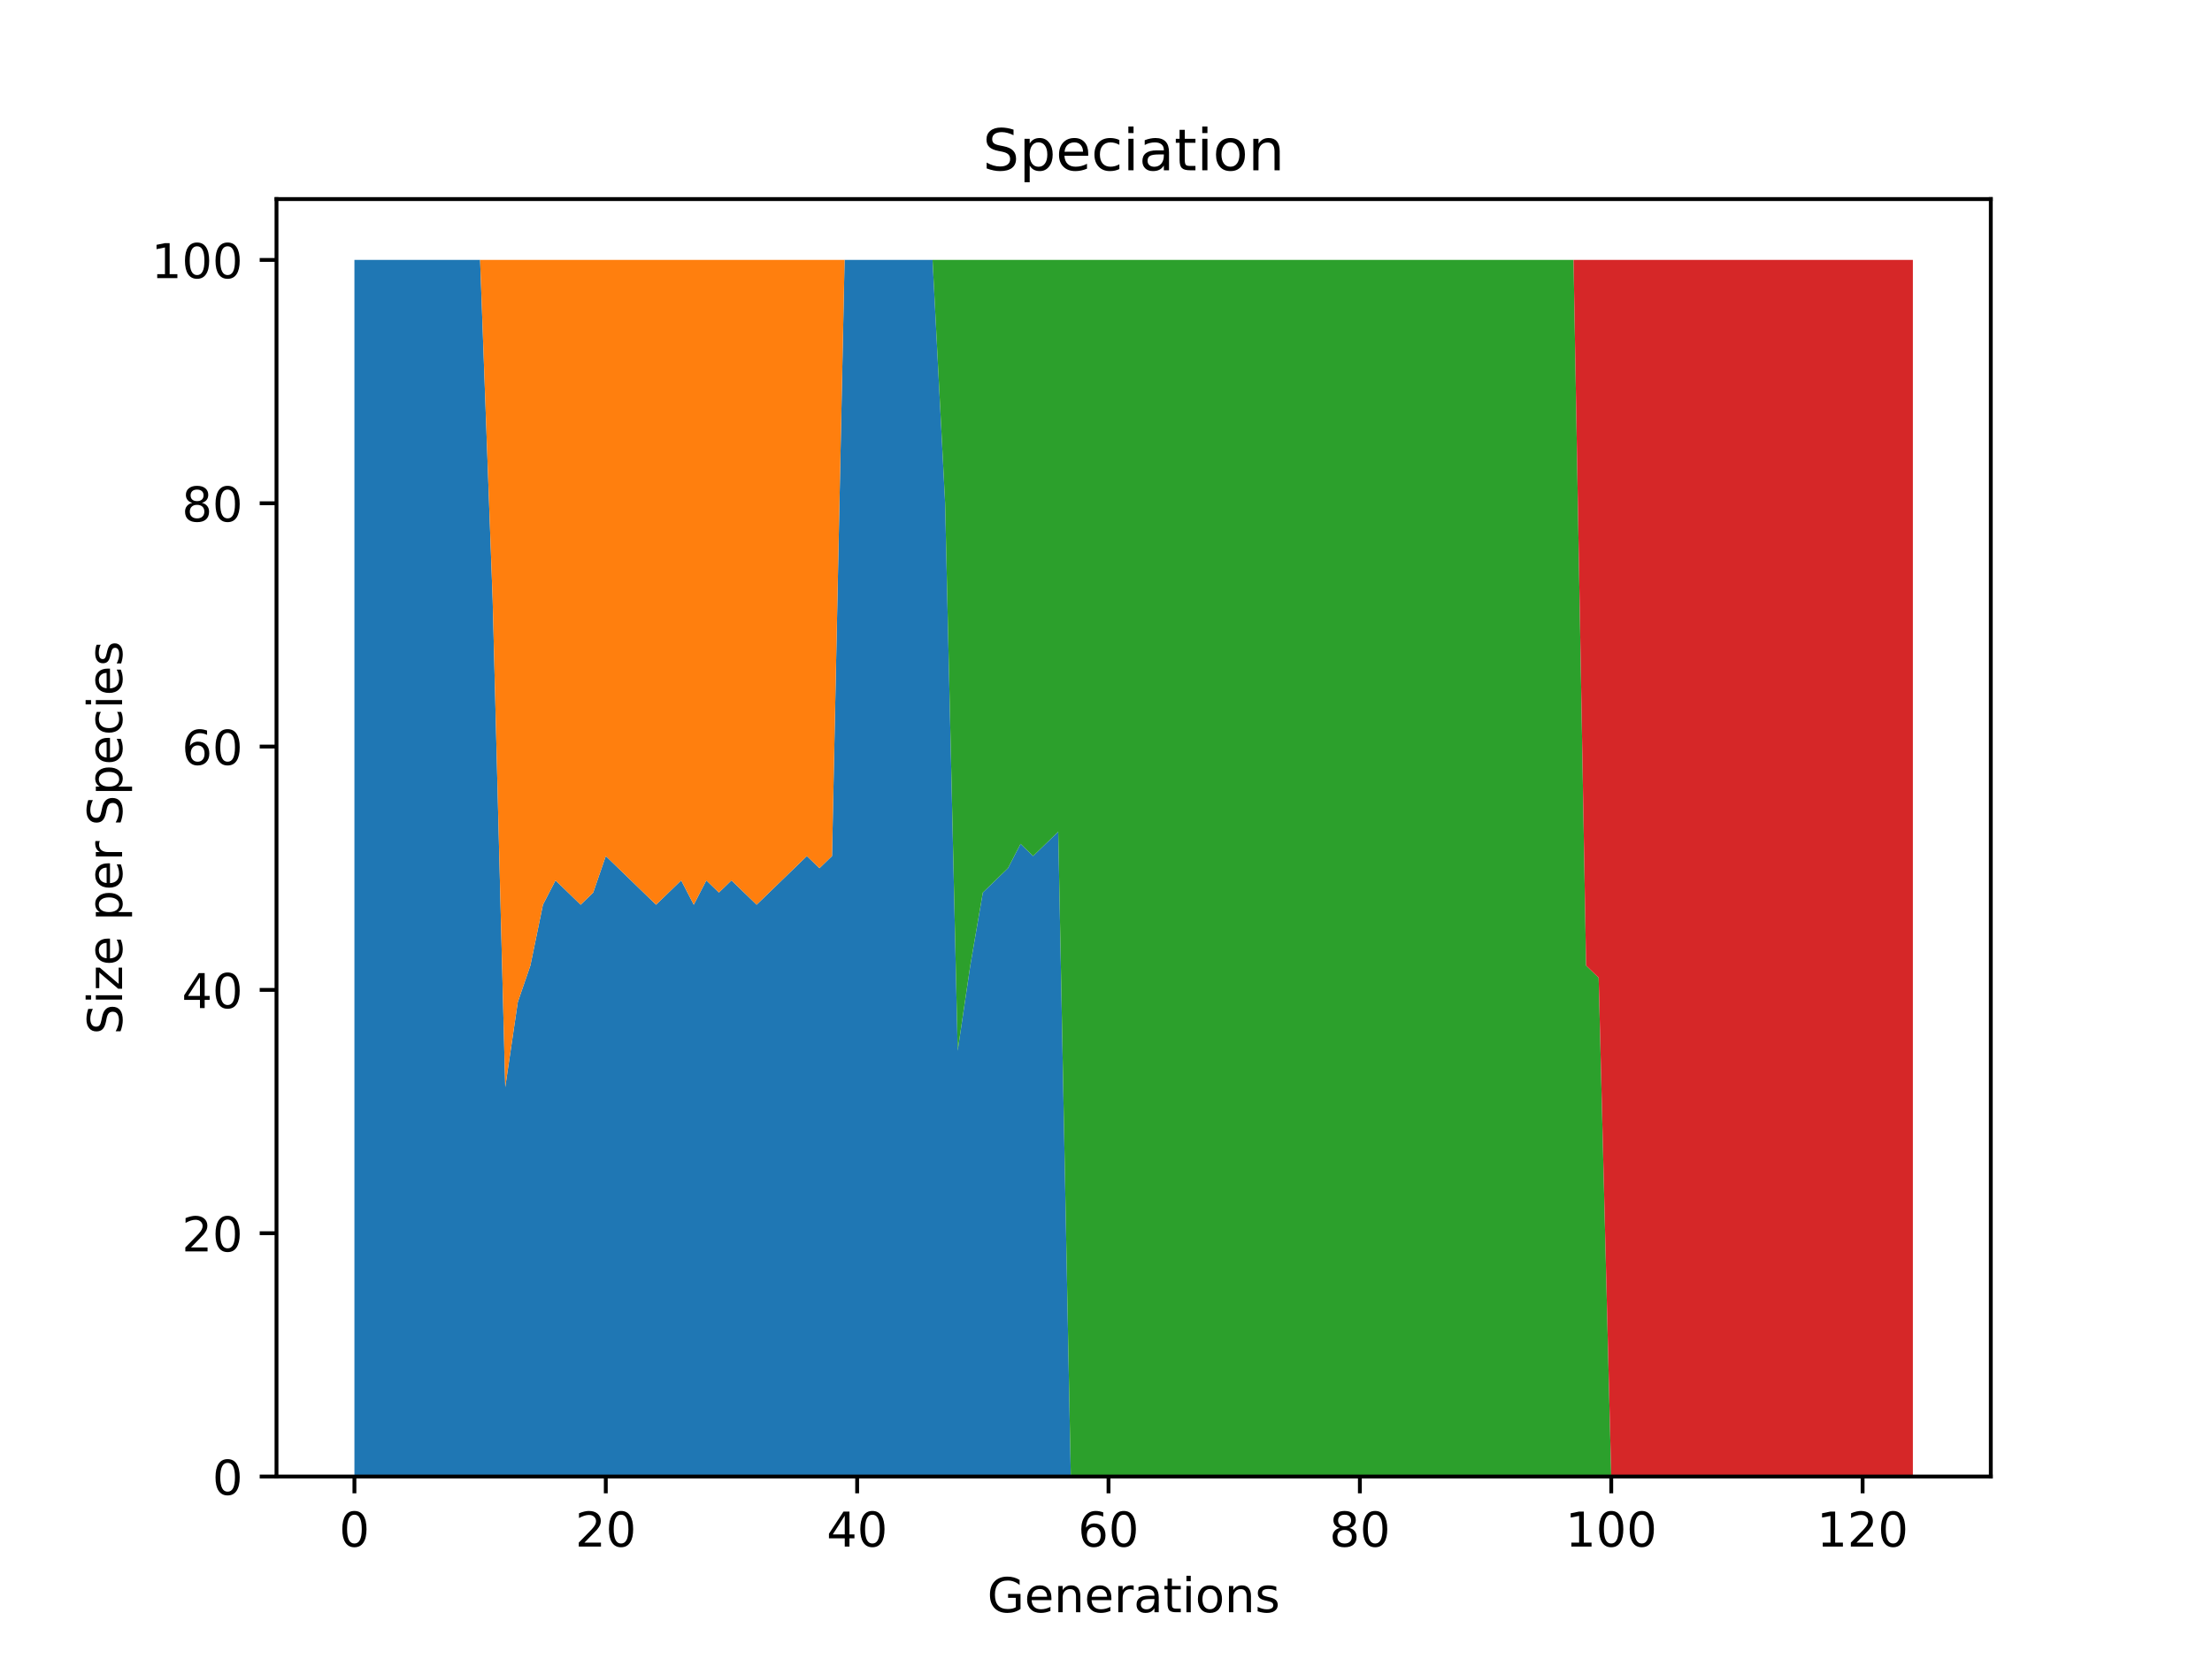 <?xml version="1.0" encoding="utf-8" standalone="no"?>
<!DOCTYPE svg PUBLIC "-//W3C//DTD SVG 1.1//EN"
  "http://www.w3.org/Graphics/SVG/1.1/DTD/svg11.dtd">
<!-- Created with matplotlib (https://matplotlib.org/) -->
<svg height="345.6pt" version="1.1" viewBox="0 0 460.8 345.6" width="460.8pt" xmlns="http://www.w3.org/2000/svg" xmlns:xlink="http://www.w3.org/1999/xlink">
 <defs>
  <style type="text/css">*{stroke-linecap:butt;stroke-linejoin:round;}</style>
 </defs>
 <g id="figure_1">
  <g id="patch_1">
   <path d="M 0 345.6 
L 460.8 345.6 
L 460.8 0 
L 0 0 
z
" style="fill:#ffffff;"/>
  </g>
  <g id="axes_1">
   <g id="patch_2">
    <path d="M 57.6 307.584 
L 414.72 307.584 
L 414.72 41.472 
L 57.6 41.472 
z
" style="fill:#ffffff;"/>
   </g>
   <g id="PolyCollection_1">
    <path clip-path="url(#p32f1ed268d)" d="M 73.833 54.144 
L 73.833 307.584 
L 76.451 307.584 
L 79.069 307.584 
L 81.687 307.584 
L 84.305 307.584 
L 86.924 307.584 
L 89.542 307.584 
L 92.16 307.584 
L 94.778 307.584 
L 97.396 307.584 
L 100.015 307.584 
L 102.633 307.584 
L 105.251 307.584 
L 107.869 307.584 
L 110.487 307.584 
L 113.105 307.584 
L 115.724 307.584 
L 118.342 307.584 
L 120.96 307.584 
L 123.578 307.584 
L 126.196 307.584 
L 128.815 307.584 
L 131.433 307.584 
L 134.051 307.584 
L 136.669 307.584 
L 139.287 307.584 
L 141.905 307.584 
L 144.524 307.584 
L 147.142 307.584 
L 149.76 307.584 
L 152.378 307.584 
L 154.996 307.584 
L 157.615 307.584 
L 160.233 307.584 
L 162.851 307.584 
L 165.469 307.584 
L 168.087 307.584 
L 170.705 307.584 
L 173.324 307.584 
L 175.942 307.584 
L 178.56 307.584 
L 181.178 307.584 
L 183.796 307.584 
L 186.415 307.584 
L 189.033 307.584 
L 191.651 307.584 
L 194.269 307.584 
L 196.887 307.584 
L 199.505 307.584 
L 202.124 307.584 
L 204.742 307.584 
L 207.36 307.584 
L 209.978 307.584 
L 212.596 307.584 
L 215.215 307.584 
L 217.833 307.584 
L 220.451 307.584 
L 223.069 307.584 
L 225.687 307.584 
L 228.305 307.584 
L 230.924 307.584 
L 233.542 307.584 
L 236.16 307.584 
L 238.778 307.584 
L 241.396 307.584 
L 244.015 307.584 
L 246.633 307.584 
L 249.251 307.584 
L 251.869 307.584 
L 254.487 307.584 
L 257.105 307.584 
L 259.724 307.584 
L 262.342 307.584 
L 264.96 307.584 
L 267.578 307.584 
L 270.196 307.584 
L 272.815 307.584 
L 275.433 307.584 
L 278.051 307.584 
L 280.669 307.584 
L 283.287 307.584 
L 285.905 307.584 
L 288.524 307.584 
L 291.142 307.584 
L 293.76 307.584 
L 296.378 307.584 
L 298.996 307.584 
L 301.615 307.584 
L 304.233 307.584 
L 306.851 307.584 
L 309.469 307.584 
L 312.087 307.584 
L 314.705 307.584 
L 317.324 307.584 
L 319.942 307.584 
L 322.56 307.584 
L 325.178 307.584 
L 327.796 307.584 
L 330.415 307.584 
L 333.033 307.584 
L 335.651 307.584 
L 338.269 307.584 
L 340.887 307.584 
L 343.505 307.584 
L 346.124 307.584 
L 348.742 307.584 
L 351.36 307.584 
L 353.978 307.584 
L 356.596 307.584 
L 359.215 307.584 
L 361.833 307.584 
L 364.451 307.584 
L 367.069 307.584 
L 369.687 307.584 
L 372.305 307.584 
L 374.924 307.584 
L 377.542 307.584 
L 380.16 307.584 
L 382.778 307.584 
L 385.396 307.584 
L 388.015 307.584 
L 390.633 307.584 
L 393.251 307.584 
L 395.869 307.584 
L 398.487 307.584 
L 398.487 307.584 
L 398.487 307.584 
L 395.869 307.584 
L 393.251 307.584 
L 390.633 307.584 
L 388.015 307.584 
L 385.396 307.584 
L 382.778 307.584 
L 380.16 307.584 
L 377.542 307.584 
L 374.924 307.584 
L 372.305 307.584 
L 369.687 307.584 
L 367.069 307.584 
L 364.451 307.584 
L 361.833 307.584 
L 359.215 307.584 
L 356.596 307.584 
L 353.978 307.584 
L 351.36 307.584 
L 348.742 307.584 
L 346.124 307.584 
L 343.505 307.584 
L 340.887 307.584 
L 338.269 307.584 
L 335.651 307.584 
L 333.033 307.584 
L 330.415 307.584 
L 327.796 307.584 
L 325.178 307.584 
L 322.56 307.584 
L 319.942 307.584 
L 317.324 307.584 
L 314.705 307.584 
L 312.087 307.584 
L 309.469 307.584 
L 306.851 307.584 
L 304.233 307.584 
L 301.615 307.584 
L 298.996 307.584 
L 296.378 307.584 
L 293.76 307.584 
L 291.142 307.584 
L 288.524 307.584 
L 285.905 307.584 
L 283.287 307.584 
L 280.669 307.584 
L 278.051 307.584 
L 275.433 307.584 
L 272.815 307.584 
L 270.196 307.584 
L 267.578 307.584 
L 264.96 307.584 
L 262.342 307.584 
L 259.724 307.584 
L 257.105 307.584 
L 254.487 307.584 
L 251.869 307.584 
L 249.251 307.584 
L 246.633 307.584 
L 244.015 307.584 
L 241.396 307.584 
L 238.778 307.584 
L 236.16 307.584 
L 233.542 307.584 
L 230.924 307.584 
L 228.305 307.584 
L 225.687 307.584 
L 223.069 307.584 
L 220.451 173.261 
L 217.833 175.795 
L 215.215 178.33 
L 212.596 175.795 
L 209.978 180.864 
L 207.36 183.398 
L 204.742 185.933 
L 202.124 201.139 
L 199.505 218.88 
L 196.887 104.832 
L 194.269 54.144 
L 191.651 54.144 
L 189.033 54.144 
L 186.415 54.144 
L 183.796 54.144 
L 181.178 54.144 
L 178.56 54.144 
L 175.942 54.144 
L 173.324 178.33 
L 170.705 180.864 
L 168.087 178.33 
L 165.469 180.864 
L 162.851 183.398 
L 160.233 185.933 
L 157.615 188.467 
L 154.996 185.933 
L 152.378 183.398 
L 149.76 185.933 
L 147.142 183.398 
L 144.524 188.467 
L 141.905 183.398 
L 139.287 185.933 
L 136.669 188.467 
L 134.051 185.933 
L 131.433 183.398 
L 128.815 180.864 
L 126.196 178.33 
L 123.578 185.933 
L 120.96 188.467 
L 118.342 185.933 
L 115.724 183.398 
L 113.105 188.467 
L 110.487 201.139 
L 107.869 208.742 
L 105.251 226.483 
L 102.633 125.107 
L 100.015 54.144 
L 97.396 54.144 
L 94.778 54.144 
L 92.16 54.144 
L 89.542 54.144 
L 86.924 54.144 
L 84.305 54.144 
L 81.687 54.144 
L 79.069 54.144 
L 76.451 54.144 
L 73.833 54.144 
z
" style="fill:#1f77b4;"/>
   </g>
   <g id="PolyCollection_2">
    <path clip-path="url(#p32f1ed268d)" d="M 73.833 54.144 
L 73.833 54.144 
L 76.451 54.144 
L 79.069 54.144 
L 81.687 54.144 
L 84.305 54.144 
L 86.924 54.144 
L 89.542 54.144 
L 92.16 54.144 
L 94.778 54.144 
L 97.396 54.144 
L 100.015 54.144 
L 102.633 125.107 
L 105.251 226.483 
L 107.869 208.742 
L 110.487 201.139 
L 113.105 188.467 
L 115.724 183.398 
L 118.342 185.933 
L 120.96 188.467 
L 123.578 185.933 
L 126.196 178.33 
L 128.815 180.864 
L 131.433 183.398 
L 134.051 185.933 
L 136.669 188.467 
L 139.287 185.933 
L 141.905 183.398 
L 144.524 188.467 
L 147.142 183.398 
L 149.76 185.933 
L 152.378 183.398 
L 154.996 185.933 
L 157.615 188.467 
L 160.233 185.933 
L 162.851 183.398 
L 165.469 180.864 
L 168.087 178.33 
L 170.705 180.864 
L 173.324 178.33 
L 175.942 54.144 
L 178.56 54.144 
L 181.178 54.144 
L 183.796 54.144 
L 186.415 54.144 
L 189.033 54.144 
L 191.651 54.144 
L 194.269 54.144 
L 196.887 104.832 
L 199.505 218.88 
L 202.124 201.139 
L 204.742 185.933 
L 207.36 183.398 
L 209.978 180.864 
L 212.596 175.795 
L 215.215 178.33 
L 217.833 175.795 
L 220.451 173.261 
L 223.069 307.584 
L 225.687 307.584 
L 228.305 307.584 
L 230.924 307.584 
L 233.542 307.584 
L 236.16 307.584 
L 238.778 307.584 
L 241.396 307.584 
L 244.015 307.584 
L 246.633 307.584 
L 249.251 307.584 
L 251.869 307.584 
L 254.487 307.584 
L 257.105 307.584 
L 259.724 307.584 
L 262.342 307.584 
L 264.96 307.584 
L 267.578 307.584 
L 270.196 307.584 
L 272.815 307.584 
L 275.433 307.584 
L 278.051 307.584 
L 280.669 307.584 
L 283.287 307.584 
L 285.905 307.584 
L 288.524 307.584 
L 291.142 307.584 
L 293.76 307.584 
L 296.378 307.584 
L 298.996 307.584 
L 301.615 307.584 
L 304.233 307.584 
L 306.851 307.584 
L 309.469 307.584 
L 312.087 307.584 
L 314.705 307.584 
L 317.324 307.584 
L 319.942 307.584 
L 322.56 307.584 
L 325.178 307.584 
L 327.796 307.584 
L 330.415 307.584 
L 333.033 307.584 
L 335.651 307.584 
L 338.269 307.584 
L 340.887 307.584 
L 343.505 307.584 
L 346.124 307.584 
L 348.742 307.584 
L 351.36 307.584 
L 353.978 307.584 
L 356.596 307.584 
L 359.215 307.584 
L 361.833 307.584 
L 364.451 307.584 
L 367.069 307.584 
L 369.687 307.584 
L 372.305 307.584 
L 374.924 307.584 
L 377.542 307.584 
L 380.16 307.584 
L 382.778 307.584 
L 385.396 307.584 
L 388.015 307.584 
L 390.633 307.584 
L 393.251 307.584 
L 395.869 307.584 
L 398.487 307.584 
L 398.487 307.584 
L 398.487 307.584 
L 395.869 307.584 
L 393.251 307.584 
L 390.633 307.584 
L 388.015 307.584 
L 385.396 307.584 
L 382.778 307.584 
L 380.16 307.584 
L 377.542 307.584 
L 374.924 307.584 
L 372.305 307.584 
L 369.687 307.584 
L 367.069 307.584 
L 364.451 307.584 
L 361.833 307.584 
L 359.215 307.584 
L 356.596 307.584 
L 353.978 307.584 
L 351.36 307.584 
L 348.742 307.584 
L 346.124 307.584 
L 343.505 307.584 
L 340.887 307.584 
L 338.269 307.584 
L 335.651 307.584 
L 333.033 307.584 
L 330.415 307.584 
L 327.796 307.584 
L 325.178 307.584 
L 322.56 307.584 
L 319.942 307.584 
L 317.324 307.584 
L 314.705 307.584 
L 312.087 307.584 
L 309.469 307.584 
L 306.851 307.584 
L 304.233 307.584 
L 301.615 307.584 
L 298.996 307.584 
L 296.378 307.584 
L 293.76 307.584 
L 291.142 307.584 
L 288.524 307.584 
L 285.905 307.584 
L 283.287 307.584 
L 280.669 307.584 
L 278.051 307.584 
L 275.433 307.584 
L 272.815 307.584 
L 270.196 307.584 
L 267.578 307.584 
L 264.96 307.584 
L 262.342 307.584 
L 259.724 307.584 
L 257.105 307.584 
L 254.487 307.584 
L 251.869 307.584 
L 249.251 307.584 
L 246.633 307.584 
L 244.015 307.584 
L 241.396 307.584 
L 238.778 307.584 
L 236.16 307.584 
L 233.542 307.584 
L 230.924 307.584 
L 228.305 307.584 
L 225.687 307.584 
L 223.069 307.584 
L 220.451 173.261 
L 217.833 175.795 
L 215.215 178.33 
L 212.596 175.795 
L 209.978 180.864 
L 207.36 183.398 
L 204.742 185.933 
L 202.124 201.139 
L 199.505 218.88 
L 196.887 104.832 
L 194.269 54.144 
L 191.651 54.144 
L 189.033 54.144 
L 186.415 54.144 
L 183.796 54.144 
L 181.178 54.144 
L 178.56 54.144 
L 175.942 54.144 
L 173.324 54.144 
L 170.705 54.144 
L 168.087 54.144 
L 165.469 54.144 
L 162.851 54.144 
L 160.233 54.144 
L 157.615 54.144 
L 154.996 54.144 
L 152.378 54.144 
L 149.76 54.144 
L 147.142 54.144 
L 144.524 54.144 
L 141.905 54.144 
L 139.287 54.144 
L 136.669 54.144 
L 134.051 54.144 
L 131.433 54.144 
L 128.815 54.144 
L 126.196 54.144 
L 123.578 54.144 
L 120.96 54.144 
L 118.342 54.144 
L 115.724 54.144 
L 113.105 54.144 
L 110.487 54.144 
L 107.869 54.144 
L 105.251 54.144 
L 102.633 54.144 
L 100.015 54.144 
L 97.396 54.144 
L 94.778 54.144 
L 92.16 54.144 
L 89.542 54.144 
L 86.924 54.144 
L 84.305 54.144 
L 81.687 54.144 
L 79.069 54.144 
L 76.451 54.144 
L 73.833 54.144 
z
" style="fill:#ff7f0e;"/>
   </g>
   <g id="PolyCollection_3">
    <path clip-path="url(#p32f1ed268d)" d="M 73.833 54.144 
L 73.833 54.144 
L 76.451 54.144 
L 79.069 54.144 
L 81.687 54.144 
L 84.305 54.144 
L 86.924 54.144 
L 89.542 54.144 
L 92.16 54.144 
L 94.778 54.144 
L 97.396 54.144 
L 100.015 54.144 
L 102.633 54.144 
L 105.251 54.144 
L 107.869 54.144 
L 110.487 54.144 
L 113.105 54.144 
L 115.724 54.144 
L 118.342 54.144 
L 120.96 54.144 
L 123.578 54.144 
L 126.196 54.144 
L 128.815 54.144 
L 131.433 54.144 
L 134.051 54.144 
L 136.669 54.144 
L 139.287 54.144 
L 141.905 54.144 
L 144.524 54.144 
L 147.142 54.144 
L 149.76 54.144 
L 152.378 54.144 
L 154.996 54.144 
L 157.615 54.144 
L 160.233 54.144 
L 162.851 54.144 
L 165.469 54.144 
L 168.087 54.144 
L 170.705 54.144 
L 173.324 54.144 
L 175.942 54.144 
L 178.56 54.144 
L 181.178 54.144 
L 183.796 54.144 
L 186.415 54.144 
L 189.033 54.144 
L 191.651 54.144 
L 194.269 54.144 
L 196.887 104.832 
L 199.505 218.88 
L 202.124 201.139 
L 204.742 185.933 
L 207.36 183.398 
L 209.978 180.864 
L 212.596 175.795 
L 215.215 178.33 
L 217.833 175.795 
L 220.451 173.261 
L 223.069 307.584 
L 225.687 307.584 
L 228.305 307.584 
L 230.924 307.584 
L 233.542 307.584 
L 236.16 307.584 
L 238.778 307.584 
L 241.396 307.584 
L 244.015 307.584 
L 246.633 307.584 
L 249.251 307.584 
L 251.869 307.584 
L 254.487 307.584 
L 257.105 307.584 
L 259.724 307.584 
L 262.342 307.584 
L 264.96 307.584 
L 267.578 307.584 
L 270.196 307.584 
L 272.815 307.584 
L 275.433 307.584 
L 278.051 307.584 
L 280.669 307.584 
L 283.287 307.584 
L 285.905 307.584 
L 288.524 307.584 
L 291.142 307.584 
L 293.76 307.584 
L 296.378 307.584 
L 298.996 307.584 
L 301.615 307.584 
L 304.233 307.584 
L 306.851 307.584 
L 309.469 307.584 
L 312.087 307.584 
L 314.705 307.584 
L 317.324 307.584 
L 319.942 307.584 
L 322.56 307.584 
L 325.178 307.584 
L 327.796 307.584 
L 330.415 307.584 
L 333.033 307.584 
L 335.651 307.584 
L 338.269 307.584 
L 340.887 307.584 
L 343.505 307.584 
L 346.124 307.584 
L 348.742 307.584 
L 351.36 307.584 
L 353.978 307.584 
L 356.596 307.584 
L 359.215 307.584 
L 361.833 307.584 
L 364.451 307.584 
L 367.069 307.584 
L 369.687 307.584 
L 372.305 307.584 
L 374.924 307.584 
L 377.542 307.584 
L 380.16 307.584 
L 382.778 307.584 
L 385.396 307.584 
L 388.015 307.584 
L 390.633 307.584 
L 393.251 307.584 
L 395.869 307.584 
L 398.487 307.584 
L 398.487 307.584 
L 398.487 307.584 
L 395.869 307.584 
L 393.251 307.584 
L 390.633 307.584 
L 388.015 307.584 
L 385.396 307.584 
L 382.778 307.584 
L 380.16 307.584 
L 377.542 307.584 
L 374.924 307.584 
L 372.305 307.584 
L 369.687 307.584 
L 367.069 307.584 
L 364.451 307.584 
L 361.833 307.584 
L 359.215 307.584 
L 356.596 307.584 
L 353.978 307.584 
L 351.36 307.584 
L 348.742 307.584 
L 346.124 307.584 
L 343.505 307.584 
L 340.887 307.584 
L 338.269 307.584 
L 335.651 307.584 
L 333.033 203.674 
L 330.415 201.139 
L 327.796 54.144 
L 325.178 54.144 
L 322.56 54.144 
L 319.942 54.144 
L 317.324 54.144 
L 314.705 54.144 
L 312.087 54.144 
L 309.469 54.144 
L 306.851 54.144 
L 304.233 54.144 
L 301.615 54.144 
L 298.996 54.144 
L 296.378 54.144 
L 293.76 54.144 
L 291.142 54.144 
L 288.524 54.144 
L 285.905 54.144 
L 283.287 54.144 
L 280.669 54.144 
L 278.051 54.144 
L 275.433 54.144 
L 272.815 54.144 
L 270.196 54.144 
L 267.578 54.144 
L 264.96 54.144 
L 262.342 54.144 
L 259.724 54.144 
L 257.105 54.144 
L 254.487 54.144 
L 251.869 54.144 
L 249.251 54.144 
L 246.633 54.144 
L 244.015 54.144 
L 241.396 54.144 
L 238.778 54.144 
L 236.16 54.144 
L 233.542 54.144 
L 230.924 54.144 
L 228.305 54.144 
L 225.687 54.144 
L 223.069 54.144 
L 220.451 54.144 
L 217.833 54.144 
L 215.215 54.144 
L 212.596 54.144 
L 209.978 54.144 
L 207.36 54.144 
L 204.742 54.144 
L 202.124 54.144 
L 199.505 54.144 
L 196.887 54.144 
L 194.269 54.144 
L 191.651 54.144 
L 189.033 54.144 
L 186.415 54.144 
L 183.796 54.144 
L 181.178 54.144 
L 178.56 54.144 
L 175.942 54.144 
L 173.324 54.144 
L 170.705 54.144 
L 168.087 54.144 
L 165.469 54.144 
L 162.851 54.144 
L 160.233 54.144 
L 157.615 54.144 
L 154.996 54.144 
L 152.378 54.144 
L 149.76 54.144 
L 147.142 54.144 
L 144.524 54.144 
L 141.905 54.144 
L 139.287 54.144 
L 136.669 54.144 
L 134.051 54.144 
L 131.433 54.144 
L 128.815 54.144 
L 126.196 54.144 
L 123.578 54.144 
L 120.96 54.144 
L 118.342 54.144 
L 115.724 54.144 
L 113.105 54.144 
L 110.487 54.144 
L 107.869 54.144 
L 105.251 54.144 
L 102.633 54.144 
L 100.015 54.144 
L 97.396 54.144 
L 94.778 54.144 
L 92.16 54.144 
L 89.542 54.144 
L 86.924 54.144 
L 84.305 54.144 
L 81.687 54.144 
L 79.069 54.144 
L 76.451 54.144 
L 73.833 54.144 
z
" style="fill:#2ca02c;"/>
   </g>
   <g id="PolyCollection_4">
    <path clip-path="url(#p32f1ed268d)" d="M 73.833 54.144 
L 73.833 54.144 
L 76.451 54.144 
L 79.069 54.144 
L 81.687 54.144 
L 84.305 54.144 
L 86.924 54.144 
L 89.542 54.144 
L 92.16 54.144 
L 94.778 54.144 
L 97.396 54.144 
L 100.015 54.144 
L 102.633 54.144 
L 105.251 54.144 
L 107.869 54.144 
L 110.487 54.144 
L 113.105 54.144 
L 115.724 54.144 
L 118.342 54.144 
L 120.96 54.144 
L 123.578 54.144 
L 126.196 54.144 
L 128.815 54.144 
L 131.433 54.144 
L 134.051 54.144 
L 136.669 54.144 
L 139.287 54.144 
L 141.905 54.144 
L 144.524 54.144 
L 147.142 54.144 
L 149.76 54.144 
L 152.378 54.144 
L 154.996 54.144 
L 157.615 54.144 
L 160.233 54.144 
L 162.851 54.144 
L 165.469 54.144 
L 168.087 54.144 
L 170.705 54.144 
L 173.324 54.144 
L 175.942 54.144 
L 178.56 54.144 
L 181.178 54.144 
L 183.796 54.144 
L 186.415 54.144 
L 189.033 54.144 
L 191.651 54.144 
L 194.269 54.144 
L 196.887 54.144 
L 199.505 54.144 
L 202.124 54.144 
L 204.742 54.144 
L 207.36 54.144 
L 209.978 54.144 
L 212.596 54.144 
L 215.215 54.144 
L 217.833 54.144 
L 220.451 54.144 
L 223.069 54.144 
L 225.687 54.144 
L 228.305 54.144 
L 230.924 54.144 
L 233.542 54.144 
L 236.16 54.144 
L 238.778 54.144 
L 241.396 54.144 
L 244.015 54.144 
L 246.633 54.144 
L 249.251 54.144 
L 251.869 54.144 
L 254.487 54.144 
L 257.105 54.144 
L 259.724 54.144 
L 262.342 54.144 
L 264.96 54.144 
L 267.578 54.144 
L 270.196 54.144 
L 272.815 54.144 
L 275.433 54.144 
L 278.051 54.144 
L 280.669 54.144 
L 283.287 54.144 
L 285.905 54.144 
L 288.524 54.144 
L 291.142 54.144 
L 293.76 54.144 
L 296.378 54.144 
L 298.996 54.144 
L 301.615 54.144 
L 304.233 54.144 
L 306.851 54.144 
L 309.469 54.144 
L 312.087 54.144 
L 314.705 54.144 
L 317.324 54.144 
L 319.942 54.144 
L 322.56 54.144 
L 325.178 54.144 
L 327.796 54.144 
L 330.415 201.139 
L 333.033 203.674 
L 335.651 307.584 
L 338.269 307.584 
L 340.887 307.584 
L 343.505 307.584 
L 346.124 307.584 
L 348.742 307.584 
L 351.36 307.584 
L 353.978 307.584 
L 356.596 307.584 
L 359.215 307.584 
L 361.833 307.584 
L 364.451 307.584 
L 367.069 307.584 
L 369.687 307.584 
L 372.305 307.584 
L 374.924 307.584 
L 377.542 307.584 
L 380.16 307.584 
L 382.778 307.584 
L 385.396 307.584 
L 388.015 307.584 
L 390.633 307.584 
L 393.251 307.584 
L 395.869 307.584 
L 398.487 307.584 
L 398.487 54.144 
L 398.487 54.144 
L 395.869 54.144 
L 393.251 54.144 
L 390.633 54.144 
L 388.015 54.144 
L 385.396 54.144 
L 382.778 54.144 
L 380.16 54.144 
L 377.542 54.144 
L 374.924 54.144 
L 372.305 54.144 
L 369.687 54.144 
L 367.069 54.144 
L 364.451 54.144 
L 361.833 54.144 
L 359.215 54.144 
L 356.596 54.144 
L 353.978 54.144 
L 351.36 54.144 
L 348.742 54.144 
L 346.124 54.144 
L 343.505 54.144 
L 340.887 54.144 
L 338.269 54.144 
L 335.651 54.144 
L 333.033 54.144 
L 330.415 54.144 
L 327.796 54.144 
L 325.178 54.144 
L 322.56 54.144 
L 319.942 54.144 
L 317.324 54.144 
L 314.705 54.144 
L 312.087 54.144 
L 309.469 54.144 
L 306.851 54.144 
L 304.233 54.144 
L 301.615 54.144 
L 298.996 54.144 
L 296.378 54.144 
L 293.76 54.144 
L 291.142 54.144 
L 288.524 54.144 
L 285.905 54.144 
L 283.287 54.144 
L 280.669 54.144 
L 278.051 54.144 
L 275.433 54.144 
L 272.815 54.144 
L 270.196 54.144 
L 267.578 54.144 
L 264.96 54.144 
L 262.342 54.144 
L 259.724 54.144 
L 257.105 54.144 
L 254.487 54.144 
L 251.869 54.144 
L 249.251 54.144 
L 246.633 54.144 
L 244.015 54.144 
L 241.396 54.144 
L 238.778 54.144 
L 236.16 54.144 
L 233.542 54.144 
L 230.924 54.144 
L 228.305 54.144 
L 225.687 54.144 
L 223.069 54.144 
L 220.451 54.144 
L 217.833 54.144 
L 215.215 54.144 
L 212.596 54.144 
L 209.978 54.144 
L 207.36 54.144 
L 204.742 54.144 
L 202.124 54.144 
L 199.505 54.144 
L 196.887 54.144 
L 194.269 54.144 
L 191.651 54.144 
L 189.033 54.144 
L 186.415 54.144 
L 183.796 54.144 
L 181.178 54.144 
L 178.56 54.144 
L 175.942 54.144 
L 173.324 54.144 
L 170.705 54.144 
L 168.087 54.144 
L 165.469 54.144 
L 162.851 54.144 
L 160.233 54.144 
L 157.615 54.144 
L 154.996 54.144 
L 152.378 54.144 
L 149.76 54.144 
L 147.142 54.144 
L 144.524 54.144 
L 141.905 54.144 
L 139.287 54.144 
L 136.669 54.144 
L 134.051 54.144 
L 131.433 54.144 
L 128.815 54.144 
L 126.196 54.144 
L 123.578 54.144 
L 120.96 54.144 
L 118.342 54.144 
L 115.724 54.144 
L 113.105 54.144 
L 110.487 54.144 
L 107.869 54.144 
L 105.251 54.144 
L 102.633 54.144 
L 100.015 54.144 
L 97.396 54.144 
L 94.778 54.144 
L 92.16 54.144 
L 89.542 54.144 
L 86.924 54.144 
L 84.305 54.144 
L 81.687 54.144 
L 79.069 54.144 
L 76.451 54.144 
L 73.833 54.144 
z
" style="fill:#d62728;"/>
   </g>
   <g id="matplotlib.axis_1">
    <g id="xtick_1">
     <g id="line2d_1">
      <defs>
       <path d="M 0 0 
L 0 3.5 
" id="m31b9c9032e" style="stroke:#000000;stroke-width:0.8;"/>
      </defs>
      <g>
       <use style="stroke:#000000;stroke-width:0.8;" x="73.833" xlink:href="#m31b9c9032e" y="307.584"/>
      </g>
     </g>
     <g id="text_1">
      <!-- 0 -->
      <g transform="translate(70.651 322.182)scale(0.1 -0.1)">
       <defs>
        <path d="M 31.781 66.406 
Q 24.172 66.406 20.328 58.906 
Q 16.5 51.422 16.5 36.375 
Q 16.5 21.391 20.328 13.891 
Q 24.172 6.391 31.781 6.391 
Q 39.453 6.391 43.281 13.891 
Q 47.125 21.391 47.125 36.375 
Q 47.125 51.422 43.281 58.906 
Q 39.453 66.406 31.781 66.406 
z
M 31.781 74.219 
Q 44.047 74.219 50.516 64.516 
Q 56.984 54.828 56.984 36.375 
Q 56.984 17.969 50.516 8.266 
Q 44.047 -1.422 31.781 -1.422 
Q 19.531 -1.422 13.062 8.266 
Q 6.594 17.969 6.594 36.375 
Q 6.594 54.828 13.062 64.516 
Q 19.531 74.219 31.781 74.219 
z
" id="DejaVuSans-48"/>
       </defs>
       <use xlink:href="#DejaVuSans-48"/>
      </g>
     </g>
    </g>
    <g id="xtick_2">
     <g id="line2d_2">
      <g>
       <use style="stroke:#000000;stroke-width:0.8;" x="126.196" xlink:href="#m31b9c9032e" y="307.584"/>
      </g>
     </g>
     <g id="text_2">
      <!-- 20 -->
      <g transform="translate(119.834 322.182)scale(0.1 -0.1)">
       <defs>
        <path d="M 19.188 8.297 
L 53.609 8.297 
L 53.609 0 
L 7.328 0 
L 7.328 8.297 
Q 12.938 14.109 22.625 23.891 
Q 32.328 33.688 34.812 36.531 
Q 39.547 41.844 41.422 45.531 
Q 43.312 49.219 43.312 52.781 
Q 43.312 58.594 39.234 62.25 
Q 35.156 65.922 28.609 65.922 
Q 23.969 65.922 18.812 64.312 
Q 13.672 62.703 7.812 59.422 
L 7.812 69.391 
Q 13.766 71.781 18.938 73 
Q 24.125 74.219 28.422 74.219 
Q 39.75 74.219 46.484 68.547 
Q 53.219 62.891 53.219 53.422 
Q 53.219 48.922 51.531 44.891 
Q 49.859 40.875 45.406 35.406 
Q 44.188 33.984 37.641 27.219 
Q 31.109 20.453 19.188 8.297 
z
" id="DejaVuSans-50"/>
       </defs>
       <use xlink:href="#DejaVuSans-50"/>
       <use x="63.623" xlink:href="#DejaVuSans-48"/>
      </g>
     </g>
    </g>
    <g id="xtick_3">
     <g id="line2d_3">
      <g>
       <use style="stroke:#000000;stroke-width:0.8;" x="178.56" xlink:href="#m31b9c9032e" y="307.584"/>
      </g>
     </g>
     <g id="text_3">
      <!-- 40 -->
      <g transform="translate(172.197 322.182)scale(0.1 -0.1)">
       <defs>
        <path d="M 37.797 64.312 
L 12.891 25.391 
L 37.797 25.391 
z
M 35.203 72.906 
L 47.609 72.906 
L 47.609 25.391 
L 58.016 25.391 
L 58.016 17.188 
L 47.609 17.188 
L 47.609 0 
L 37.797 0 
L 37.797 17.188 
L 4.891 17.188 
L 4.891 26.703 
z
" id="DejaVuSans-52"/>
       </defs>
       <use xlink:href="#DejaVuSans-52"/>
       <use x="63.623" xlink:href="#DejaVuSans-48"/>
      </g>
     </g>
    </g>
    <g id="xtick_4">
     <g id="line2d_4">
      <g>
       <use style="stroke:#000000;stroke-width:0.8;" x="230.924" xlink:href="#m31b9c9032e" y="307.584"/>
      </g>
     </g>
     <g id="text_4">
      <!-- 60 -->
      <g transform="translate(224.561 322.182)scale(0.1 -0.1)">
       <defs>
        <path d="M 33.016 40.375 
Q 26.375 40.375 22.484 35.828 
Q 18.609 31.297 18.609 23.391 
Q 18.609 15.531 22.484 10.953 
Q 26.375 6.391 33.016 6.391 
Q 39.656 6.391 43.531 10.953 
Q 47.406 15.531 47.406 23.391 
Q 47.406 31.297 43.531 35.828 
Q 39.656 40.375 33.016 40.375 
z
M 52.594 71.297 
L 52.594 62.312 
Q 48.875 64.062 45.094 64.984 
Q 41.312 65.922 37.594 65.922 
Q 27.828 65.922 22.672 59.328 
Q 17.531 52.734 16.797 39.406 
Q 19.672 43.656 24.016 45.922 
Q 28.375 48.188 33.594 48.188 
Q 44.578 48.188 50.953 41.516 
Q 57.328 34.859 57.328 23.391 
Q 57.328 12.156 50.688 5.359 
Q 44.047 -1.422 33.016 -1.422 
Q 20.359 -1.422 13.672 8.266 
Q 6.984 17.969 6.984 36.375 
Q 6.984 53.656 15.188 63.938 
Q 23.391 74.219 37.203 74.219 
Q 40.922 74.219 44.703 73.484 
Q 48.484 72.75 52.594 71.297 
z
" id="DejaVuSans-54"/>
       </defs>
       <use xlink:href="#DejaVuSans-54"/>
       <use x="63.623" xlink:href="#DejaVuSans-48"/>
      </g>
     </g>
    </g>
    <g id="xtick_5">
     <g id="line2d_5">
      <g>
       <use style="stroke:#000000;stroke-width:0.8;" x="283.287" xlink:href="#m31b9c9032e" y="307.584"/>
      </g>
     </g>
     <g id="text_5">
      <!-- 80 -->
      <g transform="translate(276.925 322.182)scale(0.1 -0.1)">
       <defs>
        <path d="M 31.781 34.625 
Q 24.75 34.625 20.719 30.859 
Q 16.703 27.094 16.703 20.516 
Q 16.703 13.922 20.719 10.156 
Q 24.75 6.391 31.781 6.391 
Q 38.812 6.391 42.859 10.172 
Q 46.922 13.969 46.922 20.516 
Q 46.922 27.094 42.891 30.859 
Q 38.875 34.625 31.781 34.625 
z
M 21.922 38.812 
Q 15.578 40.375 12.031 44.719 
Q 8.5 49.078 8.5 55.328 
Q 8.5 64.062 14.719 69.141 
Q 20.953 74.219 31.781 74.219 
Q 42.672 74.219 48.875 69.141 
Q 55.078 64.062 55.078 55.328 
Q 55.078 49.078 51.531 44.719 
Q 48 40.375 41.703 38.812 
Q 48.828 37.156 52.797 32.312 
Q 56.781 27.484 56.781 20.516 
Q 56.781 9.906 50.312 4.234 
Q 43.844 -1.422 31.781 -1.422 
Q 19.734 -1.422 13.25 4.234 
Q 6.781 9.906 6.781 20.516 
Q 6.781 27.484 10.781 32.312 
Q 14.797 37.156 21.922 38.812 
z
M 18.312 54.391 
Q 18.312 48.734 21.844 45.562 
Q 25.391 42.391 31.781 42.391 
Q 38.141 42.391 41.719 45.562 
Q 45.312 48.734 45.312 54.391 
Q 45.312 60.062 41.719 63.234 
Q 38.141 66.406 31.781 66.406 
Q 25.391 66.406 21.844 63.234 
Q 18.312 60.062 18.312 54.391 
z
" id="DejaVuSans-56"/>
       </defs>
       <use xlink:href="#DejaVuSans-56"/>
       <use x="63.623" xlink:href="#DejaVuSans-48"/>
      </g>
     </g>
    </g>
    <g id="xtick_6">
     <g id="line2d_6">
      <g>
       <use style="stroke:#000000;stroke-width:0.8;" x="335.651" xlink:href="#m31b9c9032e" y="307.584"/>
      </g>
     </g>
     <g id="text_6">
      <!-- 100 -->
      <g transform="translate(326.107 322.182)scale(0.1 -0.1)">
       <defs>
        <path d="M 12.406 8.297 
L 28.516 8.297 
L 28.516 63.922 
L 10.984 60.406 
L 10.984 69.391 
L 28.422 72.906 
L 38.281 72.906 
L 38.281 8.297 
L 54.391 8.297 
L 54.391 0 
L 12.406 0 
z
" id="DejaVuSans-49"/>
       </defs>
       <use xlink:href="#DejaVuSans-49"/>
       <use x="63.623" xlink:href="#DejaVuSans-48"/>
       <use x="127.246" xlink:href="#DejaVuSans-48"/>
      </g>
     </g>
    </g>
    <g id="xtick_7">
     <g id="line2d_7">
      <g>
       <use style="stroke:#000000;stroke-width:0.8;" x="388.015" xlink:href="#m31b9c9032e" y="307.584"/>
      </g>
     </g>
     <g id="text_7">
      <!-- 120 -->
      <g transform="translate(378.471 322.182)scale(0.1 -0.1)">
       <use xlink:href="#DejaVuSans-49"/>
       <use x="63.623" xlink:href="#DejaVuSans-50"/>
       <use x="127.246" xlink:href="#DejaVuSans-48"/>
      </g>
     </g>
    </g>
    <g id="text_8">
     <!-- Generations -->
     <g transform="translate(205.662 335.861)scale(0.1 -0.1)">
      <defs>
       <path d="M 59.516 10.406 
L 59.516 29.984 
L 43.406 29.984 
L 43.406 38.094 
L 69.281 38.094 
L 69.281 6.781 
Q 63.578 2.734 56.688 0.656 
Q 49.812 -1.422 42 -1.422 
Q 24.906 -1.422 15.25 8.562 
Q 5.609 18.562 5.609 36.375 
Q 5.609 54.25 15.25 64.234 
Q 24.906 74.219 42 74.219 
Q 49.125 74.219 55.547 72.453 
Q 61.969 70.703 67.391 67.281 
L 67.391 56.781 
Q 61.922 61.422 55.766 63.766 
Q 49.609 66.109 42.828 66.109 
Q 29.438 66.109 22.719 58.641 
Q 16.016 51.172 16.016 36.375 
Q 16.016 21.625 22.719 14.156 
Q 29.438 6.688 42.828 6.688 
Q 48.047 6.688 52.141 7.594 
Q 56.25 8.5 59.516 10.406 
z
" id="DejaVuSans-71"/>
       <path d="M 56.203 29.594 
L 56.203 25.203 
L 14.891 25.203 
Q 15.484 15.922 20.484 11.062 
Q 25.484 6.203 34.422 6.203 
Q 39.594 6.203 44.453 7.469 
Q 49.312 8.734 54.109 11.281 
L 54.109 2.781 
Q 49.266 0.734 44.188 -0.344 
Q 39.109 -1.422 33.891 -1.422 
Q 20.797 -1.422 13.156 6.188 
Q 5.516 13.812 5.516 26.812 
Q 5.516 40.234 12.766 48.109 
Q 20.016 56 32.328 56 
Q 43.359 56 49.781 48.891 
Q 56.203 41.797 56.203 29.594 
z
M 47.219 32.234 
Q 47.125 39.594 43.094 43.984 
Q 39.062 48.391 32.422 48.391 
Q 24.906 48.391 20.391 44.141 
Q 15.875 39.891 15.188 32.172 
z
" id="DejaVuSans-101"/>
       <path d="M 54.891 33.016 
L 54.891 0 
L 45.906 0 
L 45.906 32.719 
Q 45.906 40.484 42.875 44.328 
Q 39.844 48.188 33.797 48.188 
Q 26.516 48.188 22.312 43.547 
Q 18.109 38.922 18.109 30.906 
L 18.109 0 
L 9.078 0 
L 9.078 54.688 
L 18.109 54.688 
L 18.109 46.188 
Q 21.344 51.125 25.703 53.562 
Q 30.078 56 35.797 56 
Q 45.219 56 50.047 50.172 
Q 54.891 44.344 54.891 33.016 
z
" id="DejaVuSans-110"/>
       <path d="M 41.109 46.297 
Q 39.594 47.172 37.812 47.578 
Q 36.031 48 33.891 48 
Q 26.266 48 22.188 43.047 
Q 18.109 38.094 18.109 28.812 
L 18.109 0 
L 9.078 0 
L 9.078 54.688 
L 18.109 54.688 
L 18.109 46.188 
Q 20.953 51.172 25.484 53.578 
Q 30.031 56 36.531 56 
Q 37.453 56 38.578 55.875 
Q 39.703 55.766 41.062 55.516 
z
" id="DejaVuSans-114"/>
       <path d="M 34.281 27.484 
Q 23.391 27.484 19.188 25 
Q 14.984 22.516 14.984 16.5 
Q 14.984 11.719 18.141 8.906 
Q 21.297 6.109 26.703 6.109 
Q 34.188 6.109 38.703 11.406 
Q 43.219 16.703 43.219 25.484 
L 43.219 27.484 
z
M 52.203 31.203 
L 52.203 0 
L 43.219 0 
L 43.219 8.297 
Q 40.141 3.328 35.547 0.953 
Q 30.953 -1.422 24.312 -1.422 
Q 15.922 -1.422 10.953 3.297 
Q 6 8.016 6 15.922 
Q 6 25.141 12.172 29.828 
Q 18.359 34.516 30.609 34.516 
L 43.219 34.516 
L 43.219 35.406 
Q 43.219 41.609 39.141 45 
Q 35.062 48.391 27.688 48.391 
Q 23 48.391 18.547 47.266 
Q 14.109 46.141 10.016 43.891 
L 10.016 52.203 
Q 14.938 54.109 19.578 55.047 
Q 24.219 56 28.609 56 
Q 40.484 56 46.344 49.844 
Q 52.203 43.703 52.203 31.203 
z
" id="DejaVuSans-97"/>
       <path d="M 18.312 70.219 
L 18.312 54.688 
L 36.812 54.688 
L 36.812 47.703 
L 18.312 47.703 
L 18.312 18.016 
Q 18.312 11.328 20.141 9.422 
Q 21.969 7.516 27.594 7.516 
L 36.812 7.516 
L 36.812 0 
L 27.594 0 
Q 17.188 0 13.234 3.875 
Q 9.281 7.766 9.281 18.016 
L 9.281 47.703 
L 2.688 47.703 
L 2.688 54.688 
L 9.281 54.688 
L 9.281 70.219 
z
" id="DejaVuSans-116"/>
       <path d="M 9.422 54.688 
L 18.406 54.688 
L 18.406 0 
L 9.422 0 
z
M 9.422 75.984 
L 18.406 75.984 
L 18.406 64.594 
L 9.422 64.594 
z
" id="DejaVuSans-105"/>
       <path d="M 30.609 48.391 
Q 23.391 48.391 19.188 42.75 
Q 14.984 37.109 14.984 27.297 
Q 14.984 17.484 19.156 11.844 
Q 23.344 6.203 30.609 6.203 
Q 37.797 6.203 41.984 11.859 
Q 46.188 17.531 46.188 27.297 
Q 46.188 37.016 41.984 42.703 
Q 37.797 48.391 30.609 48.391 
z
M 30.609 56 
Q 42.328 56 49.016 48.375 
Q 55.719 40.766 55.719 27.297 
Q 55.719 13.875 49.016 6.219 
Q 42.328 -1.422 30.609 -1.422 
Q 18.844 -1.422 12.172 6.219 
Q 5.516 13.875 5.516 27.297 
Q 5.516 40.766 12.172 48.375 
Q 18.844 56 30.609 56 
z
" id="DejaVuSans-111"/>
       <path d="M 44.281 53.078 
L 44.281 44.578 
Q 40.484 46.531 36.375 47.5 
Q 32.281 48.484 27.875 48.484 
Q 21.188 48.484 17.844 46.438 
Q 14.5 44.391 14.5 40.281 
Q 14.5 37.156 16.891 35.375 
Q 19.281 33.594 26.516 31.984 
L 29.594 31.297 
Q 39.156 29.25 43.188 25.516 
Q 47.219 21.781 47.219 15.094 
Q 47.219 7.469 41.188 3.016 
Q 35.156 -1.422 24.609 -1.422 
Q 20.219 -1.422 15.453 -0.562 
Q 10.688 0.297 5.422 2 
L 5.422 11.281 
Q 10.406 8.688 15.234 7.391 
Q 20.062 6.109 24.812 6.109 
Q 31.156 6.109 34.562 8.281 
Q 37.984 10.453 37.984 14.406 
Q 37.984 18.062 35.516 20.016 
Q 33.062 21.969 24.703 23.781 
L 21.578 24.516 
Q 13.234 26.266 9.516 29.906 
Q 5.812 33.547 5.812 39.891 
Q 5.812 47.609 11.281 51.797 
Q 16.75 56 26.812 56 
Q 31.781 56 36.172 55.266 
Q 40.578 54.547 44.281 53.078 
z
" id="DejaVuSans-115"/>
      </defs>
      <use xlink:href="#DejaVuSans-71"/>
      <use x="77.49" xlink:href="#DejaVuSans-101"/>
      <use x="139.014" xlink:href="#DejaVuSans-110"/>
      <use x="202.393" xlink:href="#DejaVuSans-101"/>
      <use x="263.916" xlink:href="#DejaVuSans-114"/>
      <use x="305.029" xlink:href="#DejaVuSans-97"/>
      <use x="366.309" xlink:href="#DejaVuSans-116"/>
      <use x="405.518" xlink:href="#DejaVuSans-105"/>
      <use x="433.301" xlink:href="#DejaVuSans-111"/>
      <use x="494.482" xlink:href="#DejaVuSans-110"/>
      <use x="557.861" xlink:href="#DejaVuSans-115"/>
     </g>
    </g>
   </g>
   <g id="matplotlib.axis_2">
    <g id="ytick_1">
     <g id="line2d_8">
      <defs>
       <path d="M 0 0 
L -3.5 0 
" id="m74bd1f70ca" style="stroke:#000000;stroke-width:0.8;"/>
      </defs>
      <g>
       <use style="stroke:#000000;stroke-width:0.8;" x="57.6" xlink:href="#m74bd1f70ca" y="307.584"/>
      </g>
     </g>
     <g id="text_9">
      <!-- 0 -->
      <g transform="translate(44.237 311.383)scale(0.1 -0.1)">
       <use xlink:href="#DejaVuSans-48"/>
      </g>
     </g>
    </g>
    <g id="ytick_2">
     <g id="line2d_9">
      <g>
       <use style="stroke:#000000;stroke-width:0.8;" x="57.6" xlink:href="#m74bd1f70ca" y="256.896"/>
      </g>
     </g>
     <g id="text_10">
      <!-- 20 -->
      <g transform="translate(37.875 260.695)scale(0.1 -0.1)">
       <use xlink:href="#DejaVuSans-50"/>
       <use x="63.623" xlink:href="#DejaVuSans-48"/>
      </g>
     </g>
    </g>
    <g id="ytick_3">
     <g id="line2d_10">
      <g>
       <use style="stroke:#000000;stroke-width:0.8;" x="57.6" xlink:href="#m74bd1f70ca" y="206.208"/>
      </g>
     </g>
     <g id="text_11">
      <!-- 40 -->
      <g transform="translate(37.875 210.007)scale(0.1 -0.1)">
       <use xlink:href="#DejaVuSans-52"/>
       <use x="63.623" xlink:href="#DejaVuSans-48"/>
      </g>
     </g>
    </g>
    <g id="ytick_4">
     <g id="line2d_11">
      <g>
       <use style="stroke:#000000;stroke-width:0.8;" x="57.6" xlink:href="#m74bd1f70ca" y="155.52"/>
      </g>
     </g>
     <g id="text_12">
      <!-- 60 -->
      <g transform="translate(37.875 159.319)scale(0.1 -0.1)">
       <use xlink:href="#DejaVuSans-54"/>
       <use x="63.623" xlink:href="#DejaVuSans-48"/>
      </g>
     </g>
    </g>
    <g id="ytick_5">
     <g id="line2d_12">
      <g>
       <use style="stroke:#000000;stroke-width:0.8;" x="57.6" xlink:href="#m74bd1f70ca" y="104.832"/>
      </g>
     </g>
     <g id="text_13">
      <!-- 80 -->
      <g transform="translate(37.875 108.631)scale(0.1 -0.1)">
       <use xlink:href="#DejaVuSans-56"/>
       <use x="63.623" xlink:href="#DejaVuSans-48"/>
      </g>
     </g>
    </g>
    <g id="ytick_6">
     <g id="line2d_13">
      <g>
       <use style="stroke:#000000;stroke-width:0.8;" x="57.6" xlink:href="#m74bd1f70ca" y="54.144"/>
      </g>
     </g>
     <g id="text_14">
      <!-- 100 -->
      <g transform="translate(31.512 57.943)scale(0.1 -0.1)">
       <use xlink:href="#DejaVuSans-49"/>
       <use x="63.623" xlink:href="#DejaVuSans-48"/>
       <use x="127.246" xlink:href="#DejaVuSans-48"/>
      </g>
     </g>
    </g>
    <g id="text_15">
     <!-- Size per Species -->
     <g transform="translate(25.433 215.521)rotate(-90)scale(0.1 -0.1)">
      <defs>
       <path d="M 53.516 70.516 
L 53.516 60.891 
Q 47.906 63.578 42.922 64.891 
Q 37.938 66.219 33.297 66.219 
Q 25.25 66.219 20.875 63.094 
Q 16.5 59.969 16.5 54.203 
Q 16.5 49.359 19.406 46.891 
Q 22.312 44.438 30.422 42.922 
L 36.375 41.703 
Q 47.406 39.594 52.656 34.297 
Q 57.906 29 57.906 20.125 
Q 57.906 9.516 50.797 4.047 
Q 43.703 -1.422 29.984 -1.422 
Q 24.812 -1.422 18.969 -0.25 
Q 13.141 0.922 6.891 3.219 
L 6.891 13.375 
Q 12.891 10.016 18.656 8.297 
Q 24.422 6.594 29.984 6.594 
Q 38.422 6.594 43.016 9.906 
Q 47.609 13.234 47.609 19.391 
Q 47.609 24.75 44.312 27.781 
Q 41.016 30.812 33.5 32.328 
L 27.484 33.5 
Q 16.453 35.688 11.516 40.375 
Q 6.594 45.062 6.594 53.422 
Q 6.594 63.094 13.406 68.656 
Q 20.219 74.219 32.172 74.219 
Q 37.312 74.219 42.625 73.281 
Q 47.953 72.359 53.516 70.516 
z
" id="DejaVuSans-83"/>
       <path d="M 5.516 54.688 
L 48.188 54.688 
L 48.188 46.484 
L 14.406 7.172 
L 48.188 7.172 
L 48.188 0 
L 4.297 0 
L 4.297 8.203 
L 38.094 47.516 
L 5.516 47.516 
z
" id="DejaVuSans-122"/>
       <path id="DejaVuSans-32"/>
       <path d="M 18.109 8.203 
L 18.109 -20.797 
L 9.078 -20.797 
L 9.078 54.688 
L 18.109 54.688 
L 18.109 46.391 
Q 20.953 51.266 25.266 53.625 
Q 29.594 56 35.594 56 
Q 45.562 56 51.781 48.094 
Q 58.016 40.188 58.016 27.297 
Q 58.016 14.406 51.781 6.484 
Q 45.562 -1.422 35.594 -1.422 
Q 29.594 -1.422 25.266 0.953 
Q 20.953 3.328 18.109 8.203 
z
M 48.688 27.297 
Q 48.688 37.203 44.609 42.844 
Q 40.531 48.484 33.406 48.484 
Q 26.266 48.484 22.188 42.844 
Q 18.109 37.203 18.109 27.297 
Q 18.109 17.391 22.188 11.75 
Q 26.266 6.109 33.406 6.109 
Q 40.531 6.109 44.609 11.75 
Q 48.688 17.391 48.688 27.297 
z
" id="DejaVuSans-112"/>
       <path d="M 48.781 52.594 
L 48.781 44.188 
Q 44.969 46.297 41.141 47.344 
Q 37.312 48.391 33.406 48.391 
Q 24.656 48.391 19.812 42.844 
Q 14.984 37.312 14.984 27.297 
Q 14.984 17.281 19.812 11.734 
Q 24.656 6.203 33.406 6.203 
Q 37.312 6.203 41.141 7.25 
Q 44.969 8.297 48.781 10.406 
L 48.781 2.094 
Q 45.016 0.344 40.984 -0.531 
Q 36.969 -1.422 32.422 -1.422 
Q 20.062 -1.422 12.781 6.344 
Q 5.516 14.109 5.516 27.297 
Q 5.516 40.672 12.859 48.328 
Q 20.219 56 33.016 56 
Q 37.156 56 41.109 55.141 
Q 45.062 54.297 48.781 52.594 
z
" id="DejaVuSans-99"/>
      </defs>
      <use xlink:href="#DejaVuSans-83"/>
      <use x="63.477" xlink:href="#DejaVuSans-105"/>
      <use x="91.26" xlink:href="#DejaVuSans-122"/>
      <use x="143.75" xlink:href="#DejaVuSans-101"/>
      <use x="205.273" xlink:href="#DejaVuSans-32"/>
      <use x="237.061" xlink:href="#DejaVuSans-112"/>
      <use x="300.537" xlink:href="#DejaVuSans-101"/>
      <use x="362.061" xlink:href="#DejaVuSans-114"/>
      <use x="403.174" xlink:href="#DejaVuSans-32"/>
      <use x="434.961" xlink:href="#DejaVuSans-83"/>
      <use x="498.438" xlink:href="#DejaVuSans-112"/>
      <use x="561.914" xlink:href="#DejaVuSans-101"/>
      <use x="623.438" xlink:href="#DejaVuSans-99"/>
      <use x="678.418" xlink:href="#DejaVuSans-105"/>
      <use x="706.201" xlink:href="#DejaVuSans-101"/>
      <use x="767.725" xlink:href="#DejaVuSans-115"/>
     </g>
    </g>
   </g>
   <g id="patch_3">
    <path d="M 57.6 307.584 
L 57.6 41.472 
" style="fill:none;stroke:#000000;stroke-linecap:square;stroke-linejoin:miter;stroke-width:0.8;"/>
   </g>
   <g id="patch_4">
    <path d="M 414.72 307.584 
L 414.72 41.472 
" style="fill:none;stroke:#000000;stroke-linecap:square;stroke-linejoin:miter;stroke-width:0.8;"/>
   </g>
   <g id="patch_5">
    <path d="M 57.6 307.584 
L 414.72 307.584 
" style="fill:none;stroke:#000000;stroke-linecap:square;stroke-linejoin:miter;stroke-width:0.8;"/>
   </g>
   <g id="patch_6">
    <path d="M 57.6 41.472 
L 414.72 41.472 
" style="fill:none;stroke:#000000;stroke-linecap:square;stroke-linejoin:miter;stroke-width:0.8;"/>
   </g>
   <g id="text_16">
    <!-- Speciation -->
    <g transform="translate(204.714 35.472)scale(0.12 -0.12)">
     <use xlink:href="#DejaVuSans-83"/>
     <use x="63.477" xlink:href="#DejaVuSans-112"/>
     <use x="126.953" xlink:href="#DejaVuSans-101"/>
     <use x="188.477" xlink:href="#DejaVuSans-99"/>
     <use x="243.457" xlink:href="#DejaVuSans-105"/>
     <use x="271.24" xlink:href="#DejaVuSans-97"/>
     <use x="332.52" xlink:href="#DejaVuSans-116"/>
     <use x="371.729" xlink:href="#DejaVuSans-105"/>
     <use x="399.512" xlink:href="#DejaVuSans-111"/>
     <use x="460.693" xlink:href="#DejaVuSans-110"/>
    </g>
   </g>
  </g>
 </g>
 <defs>
  <clipPath id="p32f1ed268d">
   <rect height="266.112" width="357.12" x="57.6" y="41.472"/>
  </clipPath>
 </defs>
</svg>
